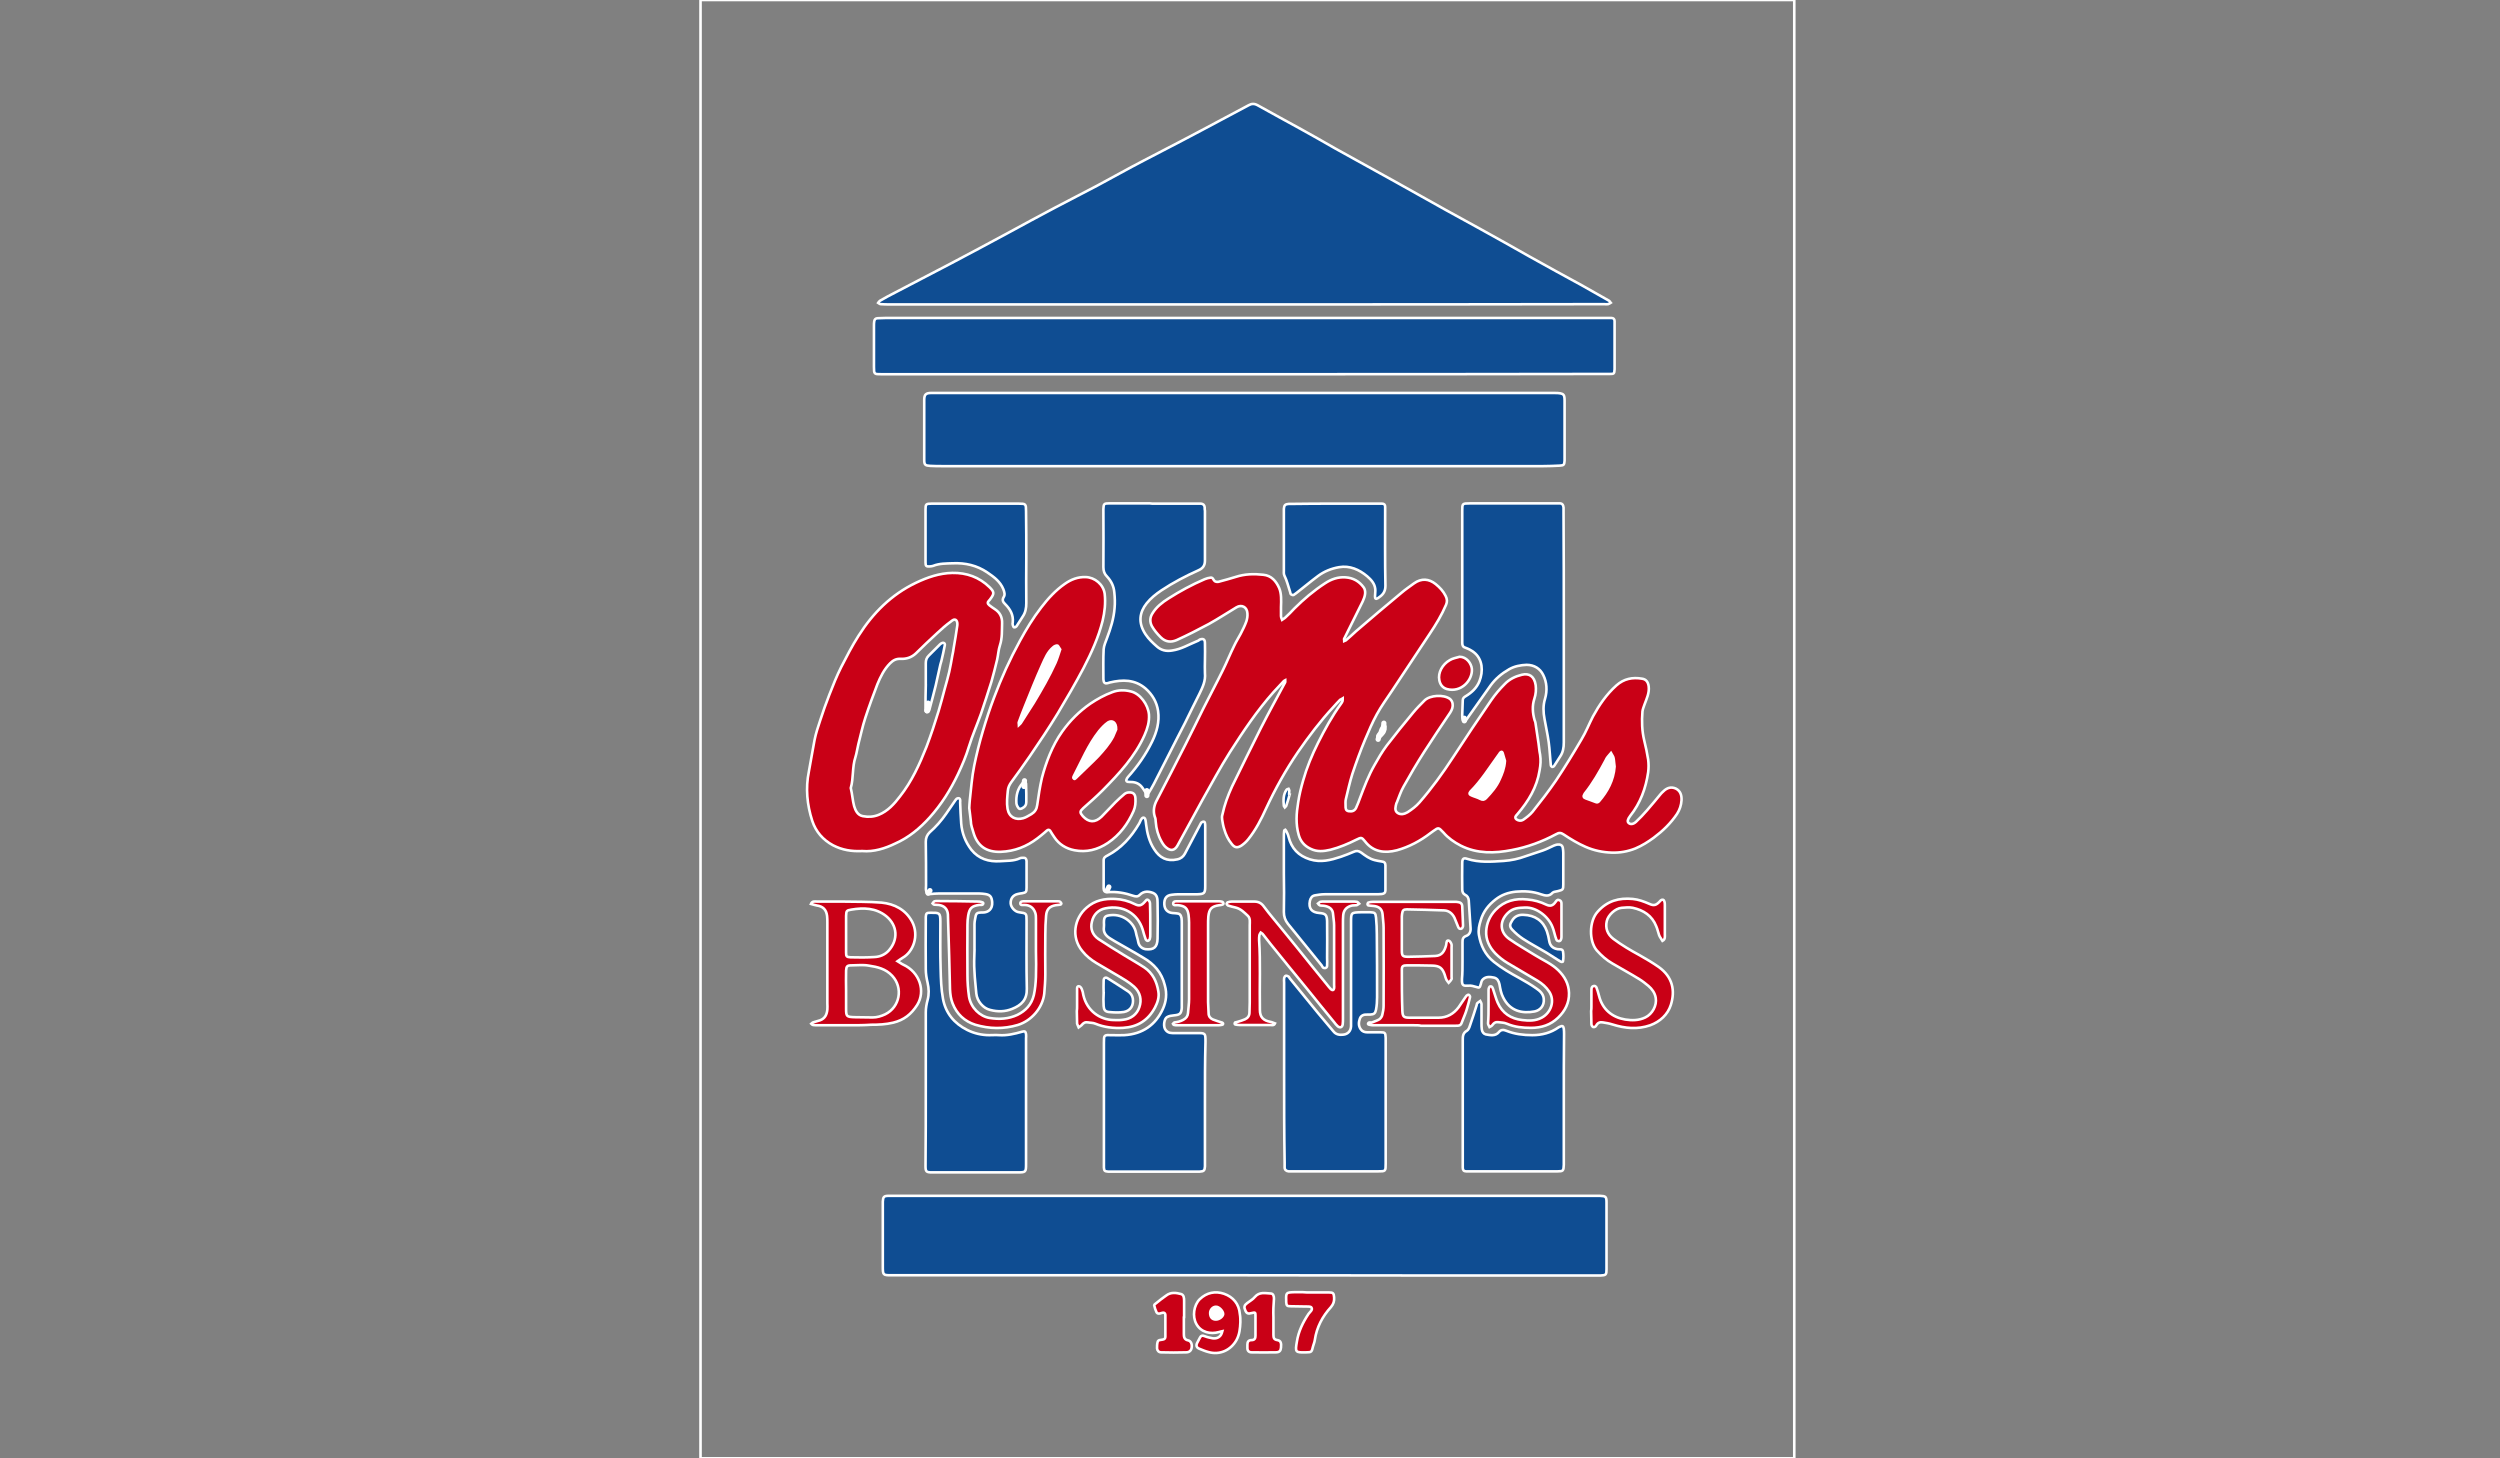 <?xml version="1.0" encoding="utf-8"?>
<!-- Generator: Adobe Illustrator 18.1.1, SVG Export Plug-In . SVG Version: 6.00 Build 0)  -->
<svg version="1.1" id="Layer_1" xmlns="http://www.w3.org/2000/svg" xmlns:xlink="http://www.w3.org/1999/xlink" x="0px" y="0px"
	 viewBox="0 0 960 560" enable-background="new 0 0 960 560" xml:space="preserve">
<rect x="0" y="0" width="960" height="560" fill="#808080" stroke="none"/>
<g>
	<rect x="269" fill="none" stroke="#FFFFFF" stroke-miterlimit="10" width="420" height="560"/>
	<path fill="#C90016" stroke="#FFFFFF" stroke-miterlimit="10" d="M491.9,233.1c0,1.1,0,2.2,0,3.4c0,0.5,0.2,1,0.4,1.5
		c0.4-0.3,0.9-0.5,1.3-0.9c1.2-1.1,2.3-2.2,3.4-3.4c3.6-3.6,7.5-6.9,11.8-9.7c2.4-1.6,5-2.5,7.9-2.3s5.2,1.5,6.9,3.8
		c0.5,0.6,0.7,1.6,0.6,2.5c-0.1,1-0.5,2-0.9,2.9c-2.3,4.7-4.7,9.4-7,14.1c-0.1,0.1-0.2,0.3-0.2,0.4c0,0.2,0.1,0.4,0.1,0.7
		c0.2-0.1,0.4-0.1,0.6-0.2c1.3-1.1,2.6-2.3,3.9-3.5c5.8-5,11.6-9.9,17.5-14.8c1.5-1.3,3.2-2.4,4.8-3.6c2.8-2,5.7-1.8,8.3,0.3
		c1.6,1.3,2.9,2.7,3.8,4.5c0.6,1.2,0.7,2.2,0.2,3.4c-1.7,4-3.9,7.6-6.3,11.2c-4.8,7.3-9.7,14.6-14.5,21.9c-2,3-4.1,5.9-5.8,9
		s-3.1,6.4-4.5,9.7c-1.8,4.3-3.4,8.7-4.9,13.2c-1,3.2-1.7,6.4-2.5,9.7c-0.2,0.8-0.1,1.8-0.1,2.6c0,0.9,0,1.8,1.2,2
		c1.3,0.2,2.2-0.1,2.8-1.2c0.6-1.3,1.1-2.6,1.6-4c1.6-4.2,3.2-8.5,5.5-12.5c1.4-2.5,2.9-5.1,4.7-7.5c3.3-4.3,6.7-8.5,10.1-12.6
		c1.4-1.7,2.9-3.2,4.4-4.7c2.1-2.1,7.4-2.4,9.8-0.6c0.5,0.4,0.9,1.1,1,1.8c0.2,1.2-0.2,2.3-0.9,3.4c-3.4,5-6.7,10-10,15.1
		c-2.8,4.4-5.4,8.8-7.9,13.3c-1.1,1.9-1.8,4.1-2.6,6.1c-0.1,0.1-0.1,0.3-0.2,0.4c-0.3,1.2-0.8,2.7,0.4,3.6s2.7,0.5,3.9-0.2
		c1.7-1.1,3.3-2.3,4.6-3.8c4.7-5.4,8.9-11.2,12.8-17.2c4.8-7.4,9.7-14.7,14.7-22c1.5-2.2,3.3-4.3,5.2-6.2c1.8-1.9,4.1-3,6.6-3.6
		c2.8-0.7,4.8,0.6,5.3,4c0.2,1.7,0.1,3.4-0.5,5.2c-0.9,2.7-0.7,5.5,0.1,8.3c0.1,0.3,0.3,0.6,0.3,0.9c0.4,2.7,0.8,5.4,1.2,8
		c0.2,1.4,0.3,2.9,0.6,4.3c0.3,2,0.2,3.9-0.2,6c-1,6.5-4.3,11.9-8.5,16.8c-0.2,0.2-0.4,0.5-0.6,0.7c-0.4,0.6-0.2,1,0.3,1.4
		c0.8,0.5,1.7,0.6,2.5,0.1c1.3-0.9,2.6-1.9,3.6-3.1c3.1-3.9,6.2-7.9,9-12c3.4-5.1,6.7-10.5,9.8-15.8c1.7-2.8,2.9-5.9,4.4-8.8
		c2.4-4.4,5.2-8.5,9-11.9c2.9-2.6,6.2-3.2,9.8-2.6c1.6,0.2,2.4,1.3,2.6,3c0.3,2.5-0.8,4.7-1.6,6.9c-0.3,0.9-0.7,1.8-0.8,2.7
		c-0.3,3.8-0.2,7.5,0.7,11.2c0.6,2.4,1.1,4.8,1.5,7.3c0.2,1.6,0.2,3.2,0,4.8c-0.9,6.2-3,11.9-6.9,16.8c-1,1.3-1.2,2.2-0.6,2.7
		c0.6,0.6,1.7,0.6,2.8-0.4c1.5-1.4,2.9-2.9,4.3-4.5c1.8-2,3.5-4.2,5.2-6.2c0.3-0.4,0.7-0.7,1-1c1.4-1.4,3-1.9,4.8-1.1
		c1.8,0.9,2.3,2.6,2.2,4.5s-0.7,3.6-1.7,5.2c-2.4,3.6-5.5,6.6-9,9.2c-2.2,1.6-4.4,3-7,4.1c-3,1.2-6,1.7-9.1,1.6
		c-3.4-0.1-6.8-0.8-10-2.2c-3-1.3-5.8-3-8.5-4.8c-1-0.7-1.8-0.7-2.8-0.1c-5.4,2.9-11.1,5-17,6.1c-6.6,1.3-13.4,1.5-19.7-1.7
		c-2.5-1.3-4.8-2.9-6.6-5c-0.4-0.4-0.8-0.8-1.2-1.2c-0.5-0.5-1-0.5-1.5-0.2c-0.8,0.5-1.6,1.1-2.3,1.6c-3.9,3-8.2,5.3-12.9,6.6
		c-4.7,1.2-9.1,0.7-12.3-3.5c-1.2-1.5-1.4-1.5-3.2-0.6c-3.2,1.6-6.5,3-10,3.9c-2.6,0.6-5.1,0.9-7.7-0.4c-2.3-1.1-3.8-2.8-4.5-5.3
		c-1.2-4.2-0.9-8.3-0.2-12.5c0.4-2.8,1.1-5.6,1.9-8.4c1.4-5,3.4-9.8,5.7-14.4c2.6-5.2,5.4-10.3,8.8-15c0.2-0.3,0.5-0.7,0.6-1
		s0.1-0.7,0.1-1.1c-0.3,0.2-0.7,0.3-1,0.5c-0.9,0.9-1.7,1.8-2.6,2.8c-5,5.4-9.4,11.2-13.6,17.3c-4.7,6.9-8.7,14.1-12.2,21.6
		c-1.9,4.2-4,8.3-6.9,11.9c-0.7,0.9-1.6,1.7-2.6,2.4c-1.6,1-2.6,0.8-3.7-0.6c-1.4-1.7-2.3-3.6-2.9-5.7c-0.4-1.2-0.6-2.5-0.8-3.7
		c-0.1-0.6-0.1-1.3,0.1-1.9c0.8-3.8,2.1-7.3,3.7-10.8c3.7-7.5,7.3-15,11.1-22.5c3-5.9,6.2-11.7,9.3-17.5c0.1-0.2,0-0.5,0-0.8
		c-0.2,0.1-0.4,0.2-0.6,0.4c-1.3,1.4-2.6,2.8-3.9,4.2c-6.3,7.1-11.6,15-16.7,23c-3.8,6-7.1,12.2-10.6,18.4
		c-3.2,5.8-6.3,11.6-9.5,17.4c-1.1,2-2.6,2.3-4.3,0.9c-0.8-0.6-1.4-1.5-1.9-2.4c-1.3-2.3-2-4.8-2.2-7.5c0-0.7-0.1-1.4-0.4-2.1
		c-0.7-2.3-0.2-4.4,0.9-6.4c3.7-7.1,7.4-14.3,11-21.4c2.3-4.5,4.5-9.1,6.8-13.7c2.4-4.8,5-9.6,7.4-14.5c1.6-3.2,2.9-6.5,4.5-9.7
		c0.7-1.5,1.6-2.9,2.4-4.4c0.8-1.6,1.6-3.1,2.2-4.8c0.3-0.9,0.5-2,0.4-3.1c-0.1-2.4-2.2-3.5-4.2-2.3c-3.5,2.1-7,4.4-10.6,6.4
		c-4.1,2.2-8.2,4.3-12.4,6.2c-2.1,0.9-4.2,0.8-6.1-1.1c-1.3-1.3-2.5-2.7-3.4-4.3c-0.8-1.6-0.8-3.2,0.2-4.8c1.5-2.5,3.8-4.3,6.2-5.8
		c4.4-2.8,9-5.3,13.9-7.4c0.7-0.3,1.5-0.5,2.3-0.6c0.9-0.1,1,0.9,1.5,1.3c0.3,0.3,1,0.4,1.5,0.3c2.2-0.6,4.5-1.2,6.7-1.9
		c3.4-1.1,6.9-1.2,10.5-0.8c3.1,0.3,4.9,2.4,6.1,5.1C492.1,227.9,492,230.5,491.9,233.1z"/>
	<path fill="#0F4D92" stroke="#FFFFFF" stroke-miterlimit="10" d="M477.9,116.9c-45.4,0-90.7,0-136.1,0c-1.2,0-2.4,0-3.6-0.1
		c-0.3,0-0.7-0.3-1-0.5c0.2-0.3,0.4-0.6,0.7-0.8c1.9-1.1,3.9-2.2,5.9-3.2c7-3.6,13.9-7.3,20.9-10.9c7.4-3.9,14.7-7.8,22.1-11.8
		c6.1-3.3,12.1-6.6,18.2-9.8c5.4-2.9,10.9-5.6,16.3-8.5c6-3.2,11.8-6.5,17.8-9.6c4.9-2.6,9.9-5.1,14.8-7.7c5-2.6,10-5.3,14.9-7.9
		c3.6-1.9,7.1-3.8,10.7-5.7c1.1-0.6,2.1-0.7,3.4,0c5.5,3.1,11.1,6.1,16.7,9.2c4.4,2.4,8.7,4.9,13.1,7.4c7.8,4.3,15.6,8.6,23.3,12.9
		c6.5,3.6,12.9,7.2,19.3,10.8c4.4,2.4,8.8,4.8,13.1,7.2c6.4,3.5,12.7,7.1,19.1,10.7c6.6,3.7,13.2,7.3,19.8,10.9c3.6,2,7.1,4,10.6,6
		c0.3,0.2,0.4,0.6,0.6,0.8c-0.3,0.2-0.7,0.4-1,0.5c-0.5,0.1-1,0-1.4,0C570.1,116.9,524,116.9,477.9,116.9L477.9,116.9z"/>
	<path fill="#0F4D92" stroke="#FFFFFF" stroke-miterlimit="10" d="M477.8,489.7c-45.1,0-90.2,0-135.3,0c-3.5,0-3.5,0-3.5-3.6
		c0-7.8,0-15.7,0-23.5c0-0.4,0-0.8,0-1.2c0.1-1.8,0.4-2.2,2.3-2.2c0.7,0,1.4,0,2.2,0c90,0,179.9,0,269.9,0c0.3,0,0.6,0,1,0
		c2.2,0.1,2.5,0.3,2.5,2.5c0,8.6,0,17.1,0,25.7c0,2.1-0.2,2.3-2.3,2.4c-1.8,0-3.7,0-5.5,0C565.3,489.8,521.5,489.8,477.8,489.7
		L477.8,489.7z"/>
	<path fill="#0F4D92" stroke="#FFFFFF" stroke-miterlimit="10" d="M477.9,179c-38.6,0-77.1,0-115.7,0c-1.7,0-3.4,0-5-0.1
		c-1.9-0.1-2.3-0.4-2.3-2.3c0-7.7,0-15.4,0-23c0-2.1,0.6-2.7,2.7-2.7c2.9,0,5.8,0,8.6,0c76.9,0,153.7,0,230.6,0c4.2,0,4,0.6,4,4
		c0,6.9,0,13.8,0,20.6c0,0.5,0,1,0,1.4c-0.1,1.6-0.3,1.8-1.8,1.9c-2.2,0.1-4.3,0.2-6.5,0.2C554.3,179,516.1,179,477.9,179z"/>
	<path fill="#0F4D92" stroke="#FFFFFF" stroke-miterlimit="10" d="M477.8,143.7c-46.5,0-92.9,0-139.4,0c-2.7,0-2.8,0-2.8-2.8
		c0-5.3,0-10.6,0-15.8c0-0.6,0-1.1,0.1-1.7c0.1-0.7,0.5-1.2,1.3-1.2c1,0,2.1-0.1,3.1-0.1c51.7,0,103.5,0,155.2,0
		c40.7,0,81.4,0,122.1,0c0.5,0,1,0,1.4,0c0.8,0,1.2,0.5,1.2,1.2c0,0.5,0,1,0,1.4c0,5.4,0,10.7,0,16.1c0,0.3,0,0.6,0,1
		c-0.1,1.7-0.2,1.8-1.8,1.8c-0.3,0-0.6,0-1,0C570.9,143.7,524.4,143.7,477.8,143.7L477.8,143.7z"/>
	<path fill="#C90016" stroke="#FFFFFF" stroke-miterlimit="10" d="M372.2,310.3c0-0.6,0.1-1.8,0.2-3c0.5-4.4,0.8-8.9,1.7-13.3
		c0.9-4.4,2-8.8,3.3-13.2c1.3-4.4,2.7-8.7,4.3-12.9c2.8-7.5,6.1-14.8,10-21.9c2.4-4.4,5-8.7,8.1-12.7c2.6-3.4,5.5-6.6,9.1-9.1
		c2.4-1.7,5-2.7,8-2.6c3.5,0.1,6.8,2.8,7.3,6.4c0.4,3.6,0,7-0.8,10.4c-1.6,6.4-4.3,12.3-7.3,18.1c-3.1,5.9-6.5,11.7-9.9,17.4
		c-3.4,5.6-7,11-10.7,16.4c-2.3,3.4-4.8,6.8-7.2,10.1c-0.7,1-1.2,2-1.3,3.3c-0.2,2.3-0.5,4.5-0.1,6.9c0.6,3.3,3.2,4.4,6,3.6
		c1.1-0.3,2.1-1,3.2-1.6c1.3-0.8,2-1.9,2.2-3.5c0.5-3.5,1-7,1.8-10.4c0.8-3.1,1.8-6.1,3-9c1.3-3.1,2.8-6,4.8-8.8
		c3-4.2,6.5-7.7,10.8-10.7c2.7-1.8,5.4-3.3,8.4-4.4c2.3-0.9,4.8-0.9,7.1-0.3c3.6,0.8,6.7,5.1,7,8.9c0.2,2.8-0.6,5.4-1.7,7.9
		c-3.7,8.3-9.8,14.8-16.1,21.2c-2.4,2.4-4.9,4.6-7.4,6.8c-1.4,1.3-1.4,1.7-0.2,3.1c2.3,2.5,4.7,2.6,7.2,0.2c1.8-1.8,3.5-3.7,5.3-5.5
		c1.1-1.1,2.3-2.2,3.5-3.2c0.5-0.4,1.1-0.6,1.7-0.6c1.6-0.1,2.4,0.6,2.5,2.2c0.1,1.7,0,3.3-0.7,4.9c-2.2,5-5.3,9.2-9.9,12.3
		c-3.9,2.6-8.2,3.7-12.8,2.8c-3.2-0.6-6-2.3-7.8-5.1c-0.3-0.4-0.5-0.8-0.8-1.2c-1.1-2-1.3-2-3-0.4c-0.8,0.7-1.7,1.4-2.6,2.1
		c-4.2,3.2-8.8,5-14.1,5.2c-5.5,0.2-9-2.2-10.5-7.4c-0.4-1.5-1-2.8-1-4.4C372.7,313.9,372.4,312.4,372.2,310.3z"/>
	<path fill="#0F4D92" stroke="#FFFFFF" stroke-miterlimit="10" d="M462.7,423.2c0,7.8,0,15.5,0,23.3c0,0.5,0,1,0,1.4
		c-0.1,1.6-0.4,1.9-2,2c-3.2,0-6.4,0-9.6,0c-8.1,0-16.2,0-24.2,0c-0.5,0-1,0-1.4,0c-1.3-0.1-1.5-0.3-1.6-1.5c0-0.6,0-1.1,0-1.7
		c0-15.4,0-30.9,0-46.3c0-3,0-3,3-2.9c1.6,0,3.2,0.1,4.8,0c7-0.4,12.1-3.9,14.9-10.2c1.2-2.7,1.6-5.7,0.7-8.9
		c-1.2-5-4.2-8.3-8.4-10.7c-3.6-2.2-7.3-4.2-10.9-6.3c-0.6-0.4-1.2-0.7-1.8-1.1c-1.6-1-2.6-2.3-2.3-4.3c0.1-0.5,0-1.1,0-1.7
		c0-2.3,0.5-2.7,2.8-2.9c4.7-0.4,8.8,3,9.5,6.7c0.2,1.2,0.7,2.4,0.9,3.7c0.3,1.5,1.4,2.5,2.9,2.7c3.1,0.3,4.4-0.8,4.5-4
		c0.1-4.6,0.1-9.3,0-13.9c0-1.4-0.1-3-1.7-3.7c-1.8-0.7-3.6-0.8-5.1,0.7c-0.8,0.8-1.5,0.7-2.5,0.4c-3.2-1.1-6.4-1.7-9.9-1.4
		c-1,0.1-1.5-0.5-1.5-1.4c0-3.6,0-7.2,0-10.8c0-1.1,0.7-1.5,1.5-1.9c5.3-2.8,9.1-7.1,12.1-12.2c0.4-0.6,0.5-1.3,1-1.9
		c0.5-0.7,1.2-0.5,1.4,0.3c0.2,0.6,0.2,1.3,0.3,1.9c0.4,3.3,1.2,6.6,3.1,9.5c2.1,3.3,4.9,4.8,8.9,3.9c1.4-0.3,2.3-1.1,2.9-2.2
		c2-3.8,4-7.6,6-11.4c0.1-0.3,0.3-0.6,0.6-0.7c0.5-0.3,1-0.3,1.1,0.3c0.1,0.5,0.1,1,0.1,1.4c0,7.7,0,15.4,0,23c0,2.6-0.4,2.9-2.9,3
		c-2.5,0-5,0-7.4,0c-0.9,0-1.8,0.1-2.6,0.2c-2.1,0.2-2.9,1.6-2.8,3.7c0.1,1.9,1.2,3.1,3.1,3.3c0.5,0.1,1,0,1.4,0.1
		c1.4,0.1,1.8,0.5,2.1,1.8c0.1,0.7,0.1,1.4,0.1,2.2c0,10.2,0,20.5,0,30.7c0,0.6,0,1.1,0,1.7c-0.2,2.2-0.8,2.6-3,2.8
		c-0.9,0.1-1.9,0.2-2.7,0.7c-1,0.6-1.4,3.1-0.8,4.4c0.6,1.2,1.6,1.7,2.9,1.7c3.1,0,6.2,0,9.4,0c3.3,0,3.3,0,3.3,3.4
		C462.7,407.7,462.7,415.4,462.7,423.2z"/>
	<path fill="#0F4D92" stroke="#FFFFFF" stroke-miterlimit="10" d="M600.5,241c0,14.7,0,29.4,0,44.1c0,2-0.3,3.8-1.4,5.4
		c-0.8,1.2-1.5,2.4-2.3,3.6c-0.1,0.2-0.5,0.4-0.8,0.4c-0.2-0.1-0.5-0.4-0.5-0.7c-0.3-2.9-0.4-5.9-0.8-8.8c-0.4-3-1.1-5.9-1.6-8.9
		c-0.5-2.6-0.6-5.2,0.2-7.8c0.9-3.1,0.7-6.3-0.7-9.1c-1.2-2.5-3.5-3.9-6.4-3.9c-2.3,0.1-4.6,0.5-6.7,1.7c-2.8,1.6-5.2,3.6-7.1,6.2
		c-2.8,4-5.7,8-8.5,12c-0.4,0.5-0.7,1.1-1.1,1.6c-0.5,0.5-0.9,0.3-1.1-0.3c-0.2-0.7-0.2-1.4-0.2-2.1c0-1.8,0.2-3.7,0.2-5.5
		c0-0.8,0.5-1.2,1.2-1.6c2.3-1.4,4.2-3.2,5.2-5.7c1.5-3.8,1.3-8.4-2.1-11.1c-0.9-0.7-2-1.3-3.1-1.7c-1.1-0.3-1.4-0.9-1.4-1.9
		c0-0.5,0-1,0-1.4c0-16.3,0-32.6,0-48.9c0-0.2,0-0.3,0-0.5c0-2.7,0-2.8,2.9-2.8c11,0,22.1,0,33.1,0c0.4,0,0.8,0,1.2,0
		c1.1-0.1,1.6,0.5,1.7,1.6c0,0.6,0,1.3,0,1.9C600.5,211.5,600.5,226.2,600.5,241L600.5,241z"/>
	<path fill="#0F4D92" stroke="#FFFFFF" stroke-miterlimit="10" d="M493.1,411.9c0-11.5,0-23,0-34.6c0-0.6-0.1-1.1,0-1.7
		c0.1-0.3,0.3-0.8,0.6-0.9c0.3-0.1,0.7,0.1,1.1,0.3c0.2,0.1,0.3,0.4,0.4,0.6c3.7,4.5,7.3,9,11,13.5c1.9,2.3,3.9,4.6,5.8,6.9
		c1,1.3,2.4,1.5,3.9,1.3c1.7-0.2,2.8-1.4,2.9-3.2c0-0.6,0-1.1,0-1.7c0-12.7,0-25.4,0-38.2c0-3.8,0-3.8,3.9-3.9c1.1,0,2.2,0,3.4,0
		c1.8,0.1,2.1,0.2,2.3,2.1c0.2,2.1,0.3,4.3,0.3,6.5c0.1,8,0.1,16,0.1,24c0,1.6-0.1,3.2-0.4,4.8c-0.3,1.5-0.8,1.8-2.3,1.9
		c-0.4,0-0.8,0-1.2,0c-1.2-0.1-2.3,0.4-2.7,1.5c-0.5,1.4-0.6,2.8,0.3,4.1c0.6,0.9,1.5,1.2,2.5,1.2c1.7,0,3.4,0,5,0
		c1.9,0,2,0.2,2.1,2.1c0,0.3,0,0.6,0,1c0,15.8,0,31.5,0,47.3c0,3,0,3-3,3c-10.9,0-21.8,0-32.6,0c-0.6,0-1.1,0-1.7,0
		c-0.9-0.1-1.5-0.6-1.5-1.5c0-0.6,0-1.3,0-1.9C493.1,434.9,493.1,423.4,493.1,411.9L493.1,411.9z"/>
	<path fill="#0F4D92" stroke="#FFFFFF" stroke-miterlimit="10" d="M443.2,193.4c5.4,0,10.9,0,16.3,0c0.6,0,1.1,0,1.7,0
		c0.8,0.1,1.3,0.5,1.4,1.4c0,0.5,0,1,0.1,1.4c0,6.3,0,12.6,0,19c0,1.9-0.7,3-2.5,3.8c-4.9,2.2-9.7,4.7-14.2,7.7
		c-2.1,1.4-4.1,3-5.7,5c-2.7,3.4-3.4,7.4-0.4,11.9c1.2,1.8,2.8,3.3,4.4,4.7s3.5,1.9,5.8,1.5c3.5-0.5,6.4-2.3,9.6-3.6
		c0.4-0.1,0.7-0.4,1-0.6c1.4-0.5,2-0.1,2,1.4c0.1,2.2,0,4.3,0,6.5c0,1.7-0.1,3.4,0,5c0.3,3-0.9,5.4-2.1,7.9
		c-1.9,3.7-3.7,7.5-5.6,11.3c-2.2,4.3-4.4,8.5-6.5,12.7c-1.8,3.5-3.6,7.1-5.4,10.6c-0.6,1.1-1.2,2.2-1.9,3.3c-0.6,0.9-0.7,0.9-1.3,0
		c-0.4-0.6-0.8-1.2-1.2-1.8c-1-1.4-2.3-2.1-4.1-2.2c-0.6,0-1.1,0-1.7-0.1c-0.2,0-0.5-0.5-0.4-0.7c0.1-0.4,0.4-0.9,0.7-1.2
		c3.7-4.1,6.8-8.6,9.2-13.5c1.8-3.7,2.9-7.6,2.3-11.8c-0.5-3.4-2.2-6.3-4.8-8.6c-4.1-3.5-8.8-3.5-13.8-2.3c-0.4,0.1-0.8,0.3-1.1,0.3
		c-0.6,0.1-1.1-0.2-1.2-0.9c0-0.2-0.1-0.5-0.1-0.7c0-3.8-0.1-7.7,0.1-11.5c0.1-1.4,0.8-2.9,1.3-4.3c1.4-3.7,2.6-7.5,2.9-11.5
		c0.2-2,0.1-4-0.1-6c-0.2-2.4-1.2-4.4-2.8-6.1c-1-1-1.4-2.1-1.4-3.6c0.1-7.3,0-14.6,0-21.8c0-0.2,0-0.3,0-0.5c0.1-2,0.2-2.2,2.2-2.2
		c5.2,0,10.4,0,15.6,0C442.1,193.4,442.7,193.4,443.2,193.4L443.2,193.4z"/>
	<path fill="#0F4D92" stroke="#FFFFFF" stroke-miterlimit="10" d="M355.5,417.7c0-9.7,0-19.4,0-29c0-1.6,0.3-3.2,0.7-4.7
		c0.6-2.2,0.5-4.4,0-6.6c-0.4-1.7-0.7-3.5-0.7-5.2c-0.1-6.2,0-12.5,0-18.7c0-0.5,0-1,0-1.4c0.1-1.4,0.3-1.6,1.8-1.6
		c3.4,0,3.8-0.1,3.8,3.4c0,6.1-0.1,12.1,0.1,18.2c0.1,3.8,0.2,7.7,0.9,11.4c1,5.5,4.3,9.5,9.3,12c2.6,1.3,5.5,2,8.5,2
		c1.3,0,2.6-0.1,3.8,0c3,0.2,5.9-0.5,8.7-1.3c1.1-0.3,1.4-0.2,1.6,0.9c0.1,0.6,0,1.1,0,1.7c0,16.1,0,32.1,0,48.2
		c0,3.1-0.1,3.2-3.3,3.2c-8.7,0-17.4,0-26.1,0c-2.2,0-4.5,0-6.7,0s-2.5-0.3-2.5-2.4C355.5,437.7,355.5,427.7,355.5,417.7
		L355.5,417.7z"/>
	<path fill="#0F4D92" stroke="#FFFFFF" stroke-miterlimit="10" d="M600.5,421.9c0,7.8,0,15.7,0,23.5c0,0.6,0,1.3,0,1.9
		c-0.1,2.3-0.2,2.5-2.5,2.5c-11.3,0-22.6,0-33.8,0c-0.4,0-0.8,0-1.2,0c-0.9,0-1.3-0.5-1.3-1.4c0-0.6,0-1.3,0-1.9c0-15.7,0-31.4,0-47
		c0-1.5,0-2.8,1.6-3.7c0.5-0.3,0.9-1.1,1.1-1.8c0.9-2.6,1.8-5.3,2.6-7.9c0.1-0.3,0.1-0.7,0.3-0.9c0.3-0.3,0.7-0.5,1.1-0.8
		c0.2,0.4,0.5,0.8,0.5,1.2c0,2.5,0,5,0,7.4c0,0.7,0,1.4,0.1,2.2c0.1,1,0.7,1.8,1.5,2c1.8,0.3,3.7,0.8,5.1-0.9c0.8-1,1.8-0.9,2.8-0.5
		c3.2,1.3,6.6,1.7,10,1.7c3.7,0,7.1-0.9,10.1-3c0.1-0.1,0.3-0.2,0.4-0.2c1-0.5,1.4-0.4,1.6,0.7c0.1,0.7,0.1,1.4,0.1,2.2
		C600.5,405.4,600.5,413.7,600.5,421.9L600.5,421.9z"/>
	<path fill="#0F4D92" stroke="#FFFFFF" stroke-miterlimit="10" d="M374.2,364.9c0-3.4,0-6.7,0-10.1c0-0.6,0.1-1.1,0.2-1.7
		c0.4-2.5,0.5-2.7,3-2.7c2.1,0,3.8-1.3,3.6-4c-0.2-2.1-0.8-2.8-2.7-3.1c-0.8-0.1-1.6-0.2-2.4-0.2c-5.1,0-10.2,0-15.3,0
		c-1.1,0-2.2,0.1-3.3,0.2c-1.3,0.1-1.5-0.1-1.7-1.4c-0.1-0.6,0-1.3,0-1.9c0-5.6,0-11.2-0.1-16.8c0-1.5,0.5-2.6,1.5-3.6
		c2.4-2.1,4.5-4.5,6.3-7.1c1.2-1.7,2.3-3.4,3.5-5.1c0.2-0.3,0.5-0.7,0.8-0.8c0.5-0.2,1-0.1,1.1,0.5c0.1,0.3,0,0.6,0,1
		c0.1,2.7,0.2,5.4,0.4,8.1c0.3,3.7,1.6,7.1,3.9,10.1c2.8,3.5,6.7,4.7,11.1,4.4c2.5-0.2,5.1,0,7.5-1.1c0.4-0.2,0.8-0.2,1.2-0.2
		c0.9-0.1,1.3,0.3,1.4,1.2c0,1.2,0,2.4,0,3.6c0,2.2,0,4.5,0,6.7c0,1.6-0.2,1.8-1.7,2.1c-0.5,0.1-1.1,0.1-1.7,0.3
		c-1.8,0.4-2.8,1.8-2.7,3.6c0.1,1.5,1.6,3.2,3.2,3.4c2.9,0.4,2.9,0.4,2.9,3.3c0,8.7-0.1,17.4,0.1,26.1c0.1,4.2-2.1,6.3-5.6,7.7
		c-2.7,1.1-5.5,1.2-8.5,0.4c-2.6-0.6-5-3.3-5.3-6.3c-0.2-2.8-0.6-5.6-0.7-8.4C374,370.5,374.1,367.7,374.2,364.9
		C374.1,364.9,374.2,364.9,374.2,364.9z"/>
	<path fill="#0F4D92" stroke="#FFFFFF" stroke-miterlimit="10" d="M512.7,193.4c5.4,0,10.7,0,16.1,0c0.6,0,1.3,0,1.9,0
		c0.8,0,1.2,0.4,1.2,1.2c0,0.5,0,1,0,1.4c0,9.7-0.1,19.3,0.1,29c0,2.4-1.2,3.6-2.9,4.7c-0.8,0.5-1.1,0.2-1.1-0.7s0.2-1.9,0.1-2.8
		c-0.2-2.1-1.6-3.6-3.1-4.9c-3.1-2.6-6.7-4.2-10.8-3.5c-2.9,0.5-5.7,1.6-8.1,3.4c-2.7,2-5.3,4.2-8,6.3c-0.4,0.3-0.9,0.7-1.4,1
		c-0.2,0.1-0.7-0.1-1-0.3c-0.2-0.2-0.2-0.6-0.3-0.9c-0.7-2.1-1.2-4.3-2.2-6.3c-0.3-0.6-0.2-1.4-0.2-2.1c0-7.5,0-15,0-22.5
		c0-0.3,0-0.6,0-1c0.1-1.4,0.5-1.8,1.9-1.9c0.5,0,1,0,1.4,0C501.9,193.4,507.3,193.4,512.7,193.4z"/>
	<path fill="#0F4D92" stroke="#FFFFFF" stroke-miterlimit="10" d="M394.1,214.3c0,5.8-0.1,11.5,0,17.3c0,1.9-0.3,3.6-1.4,5.2
		c-0.8,1.2-1.5,2.4-2.3,3.6c-0.2,0.3-0.7,0.6-1,0.5c-0.2,0-0.4-0.6-0.5-0.9c-0.1-0.3-0.1-0.6,0-1c0.3-2.9-1-5.1-2.9-7
		c-0.8-0.8-1.3-1.5-0.6-2.7c0.6-0.9,0.3-1.9-0.1-3c-1.2-3-3.7-4.8-6.2-6.5c-4-2.7-8.4-3.7-13.2-3.5c-2.5,0.1-5.1,0-7.6,1
		c-0.4,0.1-0.8,0.2-1.2,0.2c-1.4,0.1-1.7-0.1-1.7-1.5c0-4.9,0-9.8,0-14.6c0-1.9,0-3.8,0-5.8s0.2-2.2,2.3-2.2c6.3,0,12.6,0,18.9,0
		c4.9,0,9.8,0,14.6,0c2.7,0,2.8,0.1,2.8,2.9C394.1,202.3,394.1,208.3,394.1,214.3z"/>
	<path fill="#0F4D92" stroke="#FFFFFF" stroke-miterlimit="10" d="M561.6,369.2c0-2.5,0-5,0-7.4c0-1.1,0.1-1.9,1.4-2.4
		c1.2-0.4,1.8-1.6,1.7-2.9c-0.2-3.6-0.5-7.2-0.7-10.8c-0.1-0.9-0.5-1.7-1.4-2.1c-0.8-0.4-1.1-1.2-1.1-2c0-3.4-0.1-6.9,0-10.3
		c0-1.5,0.5-2,1.9-1.5c4.6,1.5,9.3,1.1,14,0.8c2.9-0.2,5.7-0.8,8.4-1.8c2.2-0.8,4.4-1.4,6.6-2.2c1.5-0.5,2.9-1.3,4.3-1.9
		c0.5-0.2,1.1-0.4,1.6-0.4c0.9-0.1,1.6,0.3,1.8,1.2c0.1,0.6,0.2,1.3,0.2,1.9c0,4.1,0,8.2,0,12.2c0,2-0.1,2.1-2.1,2.6
		c-0.7,0.2-1.6,0.2-2,0.6c-1.4,1.6-2.9,1.1-4.5,0.6c-3.1-1.1-6.3-1.3-9.6-1c-2.9,0.3-5.5,1.2-7.8,3c-2.7,2.1-4.7,4.6-5.7,8
		c-0.6,1.9-1,3.7-0.7,5.6c0.7,4.1,2.4,7.7,5.8,10.4c3,2.4,6.3,4.3,9.6,6.1c2.3,1.3,4.6,2.6,6.7,4.1c1.3,0.9,2.6,2,2.8,3.9
		c0.3,2.8-1.5,4.5-3.5,4.9c-4.8,0.9-9.5-0.1-12.1-5.4c-0.8-1.5-1.1-3.3-1.4-5c-0.3-1.3-0.8-2.3-2.1-2.6c-1.5-0.3-3.1-0.5-4.3,0.7
		c-0.5,0.4-0.6,1.2-0.8,1.9c-0.4,1.3-0.5,1.4-1.7,1c-1-0.3-2-0.6-3-0.5c-2,0.1-2.6,0.1-2.5-2.6C561.6,373.8,561.6,371.5,561.6,369.2
		L561.6,369.2z"/>
	<path fill="#0F4D92" stroke="#FFFFFF" stroke-miterlimit="10" d="M493,335.4c0-4.6,0-9.3,0-13.9c0-0.8,0-1.6,0.1-2.4
		c0-0.2,0.2-0.4,0.4-0.5c0.1,0.1,0.3,0.2,0.3,0.3c0.4,0.8,0.8,1.5,1,2.4c1.1,4.5,3.8,7.3,8.2,8.7c4.2,1.3,8,0.3,11.9-1
		c1.7-0.6,3.3-1.2,4.9-1.9c1.1-0.5,1.9-0.4,2.9,0.3c1.6,1.2,3.2,2.4,5.2,2.9c0.9,0.2,1.7,0.4,2.6,0.5c1,0.1,1.5,0.5,1.5,1.5
		c0,3.2,0,6.4,0,9.6c0,0.9-0.5,1.3-1.4,1.4s-1.8,0.1-2.6,0.1c-6.5,0-12.9,0-19.4,0c-1.2,0-2.4,0.2-3.6,0.4c-1.2,0.2-1.7,1-2,2.1
		c-0.6,3,0.7,4.5,3.7,4.7c2.3,0.2,2.8,0.7,2.9,3.1c0.1,4.7,0,9.4,0,14.1c0,1,0.1,2.1,0,3.1c0,0.8-1,1.1-1.6,0.6
		c-0.2-0.2-0.3-0.5-0.5-0.8c-4.3-5.3-8.6-10.6-12.9-15.9c-1.1-1.4-1.6-2.8-1.6-4.6C493.1,345.3,493.1,340.3,493,335.4L493,335.4z"/>
	<path fill="#C90016" stroke="#FFFFFF" stroke-miterlimit="10" d="M483.8,373.9c0,4.6-0.1,9.3,0,13.9c0,2.8,1.3,4.1,4.1,4.6
		c0.6,0.1,1.1,0.4,1.7,0.6c-0.4,0.9-1.2,0.6-1.9,0.6c-3.9,0-7.8,0-11.8,0c-0.5,0-1.1-0.1-1.6-0.2c-0.1,0-0.2-0.2-0.2-0.4
		c0-0.1,0.1-0.3,0.2-0.4c0.3-0.1,0.6-0.1,0.9-0.2c1-0.3,2-0.6,2.9-1c1.1-0.5,1.7-1.4,1.7-2.6c0-1.3,0.1-2.6,0.1-3.8
		c0-9.9,0-19.8,0-29.7c0-1.2,0.3-2.6-0.7-3.6c-1.4-1.3-2.7-2.7-4.7-3.2c-1-0.2-2-0.5-3-0.8c-0.2-0.1-0.4-0.4-0.5-0.7
		c0-0.1,0.3-0.4,0.4-0.5c0.5-0.2,1.1-0.3,1.6-0.3c2.9,0,5.8,0,8.6,0c1.7,0,2.8,0.6,3.8,2c2.2,3,4.7,5.8,7,8.7c3.7,4.5,7.3,9,11,13.6
		c2.3,2.8,4.6,5.7,6.9,8.5c0.3,0.3,0.5,0.6,0.8,0.9c0.6,0.5,1.1,0.3,1.2-0.4c0.1-0.4,0-0.8,0-1.2c0-7.7,0-15.3,0-23
		c0-1.4-0.3-2.9-0.4-4.3c-0.1-1.9-1.4-2.9-3.6-3.2c-0.5-0.1-1,0-1.4-0.1c-0.3-0.1-0.6-0.4-0.8-0.7c0.3-0.2,0.6-0.6,0.9-0.7
		c0.4-0.1,0.9-0.1,1.4-0.1c3.7,0,7.4,0,11,0c0.6,0,1.1,0,1.7,0.1c0.3,0.1,0.6,0.5,0.8,0.7c-0.3,0.2-0.6,0.5-0.9,0.6
		c-0.5,0.1-1.1,0-1.7,0.1c-2,0.4-3.3,1.6-3.5,3.7c-0.1,1-0.1,2.1-0.1,3.1c0,12.2,0,24.5,0,36.7c0,0.7,0,1.4-0.1,2.2
		c-0.2,1.1-1,1.4-1.9,0.7c-0.5-0.5-1-1-1.4-1.6c-3.5-4.2-6.9-8.5-10.4-12.8c-4.7-5.7-9.4-11.5-14-17.2c-1-1.2-1.9-2.5-2.9-3.7
		c-0.2-0.3-0.6-0.5-0.9-0.7c-0.2,0.3-0.4,0.7-0.5,1c-0.1,0.6-0.1,1.3-0.1,1.9C483.8,365.3,483.8,369.6,483.8,373.9L483.8,373.9z"/>
	<path fill="#C90016" stroke="#FFFFFF" stroke-miterlimit="10" d="M543,393.7c-5.3,0-10.6,0-15.8,0c-0.7,0-1.9-0.3-1.9-0.4
		c0.1-1.1,1.1-0.5,1.6-0.7c1-0.4,2-0.7,2.8-1.2c0.5-0.4,1-1.1,1.1-1.7c0.3-1.1,0.5-2.4,0.5-3.5c0-10,0.1-20,0-30
		c0-1.7-0.3-3.5-0.4-5.2c-0.2-2.2-1.7-2.9-3.3-3.1c-0.7-0.1-1.4-0.1-2.1-0.2c-0.2,0-0.4-0.3-0.4-0.5s0.2-0.5,0.3-0.6
		c0.6-0.2,1.2-0.3,1.9-0.3c10.4,0,20.8,0,31.2,0c0.5,0,1,0,1.4,0.1c1,0.1,1.6,0.7,1.6,1.7c0.1,2.4,0.2,4.8,0.3,7.2
		c0,0.3,0,0.6-0.2,0.9c-0.2,0.5-1,0.7-1.4,0.2c-0.3-0.4-0.4-0.9-0.6-1.3c-0.4-0.9-0.7-1.8-1.1-2.7c-0.8-1.6-2.1-2.7-3.9-2.8
		c-4.8-0.2-9.6-0.3-14.4-0.4c-1.3,0-1.6,0.4-1.8,1.7c0,0.3-0.1,0.6-0.1,1c0,4.3,0,8.6,0,13c0,2.2,0.3,2.5,2.5,2.5
		c3.4,0,6.9-0.2,10.3-0.3c2.7-0.1,3.6-2,4.2-4.1c0.1-0.2,0-0.5,0.1-0.7c0.1-0.5,0.1-1.3,0.9-1.1c0.4,0.1,0.8,0.7,1,1.2
		c0.2,0.4,0.1,0.9,0.1,1.4c0,3.8,0,7.5,0,11.3c0,0.3,0.1,0.7,0,0.9c-0.3,0.5-0.7,1-1.1,1.4c-0.3-0.4-0.7-0.8-0.9-1.2
		c-0.3-0.6-0.4-1.2-0.6-1.8c-0.9-2.7-2-3.5-4.7-3.6c-3.3-0.1-6.6-0.1-9.8-0.1c-1.6,0-2,0.3-2,1.7c0,5.3,0,10.5,0.2,15.8
		c0.1,2.3,0.6,2.6,2.9,2.6c3.7,0,7.4,0,11,0c3.3,0,5.8-1.5,7.7-4c0.8-1.1,1.5-2.3,2.3-3.4c0.3-0.4,0.5-0.8,0.8-1.1
		c0.2-0.2,0.7-0.4,0.8-0.3c0.3,0.2,0.6,0.7,0.5,0.9c-0.4,1.6-0.8,3.2-1.3,4.8c-0.4,1.4-1,2.7-1.5,4c-0.8,2.2-0.8,2.2-3.3,2.2
		c-4.2,0-8.5,0-12.7,0C545.1,393.7,544,393.7,543,393.7L543,393.7z"/>
	<path fill="#C90016" stroke="#FFFFFF" stroke-miterlimit="10" d="M571.6,386.3c0-2.1,0-4.2,0-6.2c0-0.5,0.3-1.3,0.6-1.3
		c0.8-0.2,1,0.6,1.2,1.2c0.6,1.7,1,3.4,1.7,5c1.8,4.1,5.1,6.2,9.4,6.7c2.5,0.3,5.1,0.4,7.5-0.9c3.6-1.9,5.2-6.5,2.9-10
		c-1.2-1.8-2.7-3.1-4.5-4.2c-3.8-2.3-7.7-4.5-11.5-6.8c-1.7-1-3.3-2.3-4.7-3.7c-2.3-2.4-3.7-5.3-3.5-8.6c0.2-3.1,1.4-5.8,3.6-8.1
		c3.4-3.5,7.6-4.5,12.2-4c2.6,0.2,5,0.9,7.3,2c1.5,0.7,2.5,0.4,3.5-1c0.4-0.5,0.6-1,1.3-0.8c0.8,0.2,1,0.7,1,1.4c0,4.3,0,8.6,0,12.9
		c0,0.4-0.1,0.8-0.3,1.1c-0.3,0.6-1.3,0.5-1.6-0.1c-0.2-0.3-0.2-0.8-0.4-1.1c-0.4-1.2-0.6-2.5-1.1-3.7c-1.6-4.3-6.4-7.8-10.6-7.6
		c-2.5,0.1-4.7,0.2-6.6,2.1c-3.3,3.2-3.1,7.4,0.6,10c3.1,2.2,6.5,4.1,9.7,6.1c3,1.9,6.4,3.3,9,5.8c2.5,2.4,4.1,5.3,4.2,8.8
		c0.1,3.8-1.5,6.9-4.2,9.5c-2.9,2.8-6.4,3.9-10.4,3.9c-3.2,0-6.3-0.3-9.3-1.6c-1.1-0.5-2.3-0.4-3.5-0.6c-0.9-0.1-1.5,0.4-2,1.1
		c-0.2,0.3-0.7,0.6-1.1,0.8c-0.2-0.5-0.6-0.9-0.6-1.4C571.6,390.8,571.6,388.5,571.6,386.3L571.6,386.3z"/>
	<path fill="#C90016" stroke="#FFFFFF" stroke-miterlimit="10" d="M611.1,386.3c0-1.9,0-3.8,0-5.8c0-0.5,0-1,0.2-1.4
		c0.1-0.3,0.6-0.5,1-0.5c0.2,0,0.6,0.3,0.7,0.5c0.4,1,0.7,2.1,1,3.2c1.3,5.4,5.2,8.4,10.1,9.2c2.6,0.4,5.2,0.4,7.7-0.8
		c2.7-1.3,4.5-4.6,4-7.5c-0.3-1.9-1.4-3.4-2.8-4.6c-1.1-0.9-2.2-1.8-3.5-2.6c-3.4-2.1-6.9-4-10.3-6c-2.3-1.3-4.2-3-6-5
		c-3.1-3.6-3-11.3,0.3-14.9c3.7-4.2,8.2-5.4,13.5-4.9c2.2,0.2,4.3,1,6.4,1.9c1.7,0.8,2.6,0.5,3.9-0.9c0.2-0.2,0.3-0.4,0.5-0.5
		c0.6-0.4,1.1-0.3,1.3,0.4c0.2,0.5,0.2,1.1,0.2,1.7c0,3.7,0,7.4,0,11c0,0.9,0.2,1.9-0.9,2.5c-0.4-0.7-1-1.4-1.3-2.2
		c-0.4-1.1-0.6-2.3-1.1-3.4c-1.6-4.1-4.9-6.2-9-7.1c-1.4-0.3-2.9-0.1-4.3,0c-2.4,0.2-5.2,2.8-5.7,5.1c-0.6,2.7,0.2,5,2.5,6.8
		c3.2,2.4,6.6,4.4,10.1,6.3c2.5,1.4,5,2.9,7.3,4.5c5.5,3.9,6.4,9.2,4.7,14.6c-1.2,3.7-4.1,6.4-7.9,7.8c-4.9,1.7-9.7,1.2-14.5-0.3
		c-1.2-0.4-2.5-0.6-3.7-0.8c-1.1-0.2-2,0.1-2.6,1.3c-0.1,0.3-0.8,0.6-1.1,0.5s-0.7-0.7-0.7-1.1c-0.1-1.7,0-3.4-0.1-5
		C611.1,387.6,611.1,386.9,611.1,386.3z"/>
	<path fill="#C90016" stroke="#FFFFFF" stroke-miterlimit="10" d="M413.6,386.5c0-2.2,0-4.3,0-6.5c0-0.5-0.1-1.3,0.7-1.3
		c0.4,0,0.9,0.6,1.1,1.1c0.3,0.7,0.5,1.5,0.6,2.3c1.4,6.1,6.4,9.5,11.6,9.6c1.2,0,2.4,0.1,3.6-0.1c3.1-0.3,5.4-2.1,6.3-4.8
		c1-2.8,0.4-5.7-2-7.9c-1-0.9-2.1-1.7-3.2-2.4c-3.7-2.3-7.5-4.4-11.3-6.7c-2-1.2-3.9-2.7-5.4-4.6c-4.4-5.3-3.1-12.6,1.7-16.7
		c3.2-2.8,6.9-3.5,10.9-3.3c2.6,0.1,5.2,0.8,7.6,2c1.6,0.8,2.5,0.6,3.8-0.9c0.4-0.4,0.7-1.1,1.3-0.7c0.4,0.2,0.7,0.9,0.7,1.3
		c0.1,2.7,0.1,5.4,0.1,8.2c0,1.3,0,2.6,0,3.8c0,0.6,0,1.1-0.2,1.7c-0.1,0.3-0.5,0.7-0.8,0.7s-0.7-0.4-0.8-0.7
		c-0.4-1.2-0.8-2.4-1.1-3.6c-1.9-6.2-7.6-9.6-14.3-8.2c-2.7,0.5-4.6,2.4-5.2,5.1c-0.7,2.7,0.2,5.1,2.5,6.7c3.2,2.1,6.4,4.1,9.7,6.1
		c2.6,1.6,5.3,3.1,7.9,4.8c3.3,2.2,4.8,5.5,5.4,9.2c0.4,2.2-0.3,4.3-1.3,6.2c-2.6,4.9-6.7,7.5-12.3,7.8c-3.6,0.2-7.2-0.2-10.6-1.6
		c-0.9-0.4-1.9-0.3-2.8-0.5c-1.1-0.2-1.8,0.2-2.5,1.1c-0.3,0.3-0.7,0.5-1.1,0.8c-0.2-0.5-0.5-1-0.6-1.4c-0.1-1.6,0-3.2-0.1-4.8
		C413.6,387.6,413.6,387,413.6,386.5L413.6,386.5z"/>
	<path fill="#C90016" stroke="#FFFFFF" stroke-miterlimit="10" d="M397.8,365.3c0-4.2,0-8.3,0-12.5c0-0.8,0-1.6-0.3-2.4
		c-0.7-1.9-2.1-2.9-4.2-2.9c-0.6,0-1.5,0.2-1.5-0.6c0-0.8,0.9-0.8,1.5-0.8c4.3,0,8.6,0,12.9,0c0.3,0,0.7,0,0.9,0.2
		c0.2,0.1,0.4,0.4,0.5,0.7c0,0.1-0.3,0.4-0.5,0.4c-0.5,0.1-1.1,0.1-1.7,0.2c-2.4,0.4-3.5,1.6-3.7,4s-0.3,4.8-0.3,7.2
		c-0.1,5.1,0,10.2,0,15.3c0,2.5-0.2,5-0.4,7.4c-0.6,5.5-4.9,10.5-10.2,12.1c-5.4,1.6-10.9,1.5-16.3-0.1c-4.1-1.3-7.1-4.1-8.7-8.2
		c-0.7-1.8-0.9-3.5-1-5.4c-0.2-8.5-0.4-16.9-0.7-25.4c0-1.1-0.1-2.2-0.1-3.4c-0.2-2.1-1.4-3.3-3.5-3.6c-0.6-0.1-1.1,0-1.7-0.1
		c-0.3,0-0.5-0.3-0.7-0.5c0.2-0.3,0.4-0.6,0.7-0.8c0.3-0.1,0.6-0.1,0.9-0.1c5.4,0,10.9,0.1,16.3,0.2c0.6,0,1.6,0.4,1.6,0.5
		c0,1.1-1,0.7-1.6,0.8c-2.8,0.4-3.7,1.2-4.2,4c-0.2,1.2-0.3,2.4-0.3,3.6c0,6.4-0.1,12.8,0,19.2c0,2.8,0.2,5.6,0.6,8.4
		c0.7,4.3,4.2,7.6,7.9,8.2c3.7,0.6,7.3,0.4,10.7-1.2c3.2-1.6,5.4-3.9,6.3-7.6c0.5-2.3,0.7-4.5,0.8-6.9
		C397.9,371.9,397.9,368.6,397.8,365.3L397.8,365.3z"/>
	<path fill="#C90016" stroke="#FFFFFF" stroke-miterlimit="10" d="M460,393.7c-2.6,0-5.3,0-7.9,0c-0.4,0-0.8,0-1.2-0.1
		c-0.2,0-0.4-0.2-0.5-0.4c0.2-0.2,0.4-0.6,0.6-0.6c1.2-0.1,2.3-0.4,3.4-1s1.7-1.4,1.8-2.6c0.1-1.7,0.4-3.5,0.4-5.3
		c0-9.8,0-19.7,0-29.5c0-1-0.1-1.9-0.2-2.9c-0.4-2.5-1.3-3.4-3.9-3.7c-0.7-0.1-2,0.3-2-0.6c0-1.1,1.3-0.9,2.1-0.9c5,0,9.9,0,14.9,0
		c0.2,0,0.5,0,0.7,0c0.7,0.1,1.6,0,1.6,1c0,0.2-1,0.5-1.6,0.5c-2.9,0.4-3.9,1.4-4.2,4.3c-0.1,1.1-0.1,2.2-0.1,3.4
		c0,9.8,0,19.7,0,29.5c0,1.4,0.2,2.9,0.2,4.3c0,1.2,0.7,2,1.7,2.4c1.2,0.5,2.4,0.8,3.6,1.2c0.2,0.1,0.3,0.3,0.3,0.5
		c0,0.1-0.2,0.3-0.3,0.3c-0.5,0.1-1.1,0.2-1.7,0.2C465.1,393.7,462.5,393.7,460,393.7z"/>
	<path fill="#C90016" stroke="#FFFFFF" stroke-miterlimit="10" d="M476.3,507.7c-0.1,2.4-0.3,4.7-1.5,6.9c-2.2,3.9-6.4,5.8-10.7,4.6
		c-1.2-0.3-2.4-0.8-3.6-1.3c-1-0.4-1.3-1.2-0.8-2.2c0.3-0.7,0.7-1.2,1-1.9c0.4-0.9,1-1.1,1.9-0.7c1,0.4,2,0.6,3,0.8
		c1.3,0.2,2.6-0.2,3.3-1.4c0.2-0.4,0.4-0.9,0.5-1.3c-0.4,0.1-0.8,0.1-1.3,0.3c-3.2,0.9-6.9,0.2-8.7-3.1c-1.6-2.9-1-7.2,1.3-9.5
		c2.7-2.6,6-3.2,9.3-2.1c3.5,1.2,5.8,3.9,6.1,7.8C476.3,505.7,476.3,506.7,476.3,507.7z"/>
	<path fill="#C90016" stroke="#FFFFFF" stroke-miterlimit="10" d="M503.2,496.3c2.4,0,4.8,0,7.2,0c1.5,0,1.8,0.3,1.9,1.9
		c0.1,1.4-0.2,2.5-1.2,3.7c-3.3,3.6-5.5,7.8-6.2,12.6c-0.1,0.9-0.5,1.7-0.7,2.5c-0.5,2.1-0.5,2.3-2.6,2.3c-4.2,0.1-4.3,0-3.6-4.1
		c0.6-3.9,2.3-7.4,4.5-10.7c0.5-0.7,1.7-1.5,1.1-2.4c-0.3-0.5-1.6-0.4-2.4-0.4c-1.9-0.1-3.8,0-5.7-0.1c-1.3,0-1.5-0.3-1.6-1.6
		c0-0.2,0-0.5,0-0.7c-0.1-2.9,0-3,3-3.1c1.1,0,2.2,0,3.4,0C501.2,496.3,502.2,496.3,503.2,496.3L503.2,496.3z"/>
	<path fill="#C90016" stroke="#FFFFFF" stroke-miterlimit="10" d="M489,505.9c0,2.2,0,4.5,0,6.7c0,1.1,0.2,1.8,1.5,2
		s1.6,1.1,1.4,2.9c-0.1,1.2-0.6,1.8-2,1.8c-3.1,0.1-6.2,0-9.3,0c-1,0-1.6-0.6-1.6-1.6c0-0.5,0-1,0-1.4c0-1,0.4-1.7,1.6-1.7
		s1.5-0.7,1.5-1.7c0-2.6,0-5.1,0-7.7c0-1.3-0.1-1.3-1.4-1c-1.4,0.4-2,0.2-2.5-1c-0.6-1.3-0.4-2,0.7-2.8c1-0.8,2.2-1.4,3-2.4
		c1.7-2,3.9-1.4,6-1.3c1.1,0,1.3,1.1,1.3,2C489,501.1,488.9,503.5,489,505.9L489,505.9z"/>
	<path fill="#C90016" stroke="#FFFFFF" stroke-miterlimit="10" d="M454.6,506c0,2.1,0,4.2,0,6.2c0,1.1,0.1,2.2,1.6,2.5
		c1.1,0.2,1.6,1.4,1.4,2.7c-0.1,1.1-0.8,1.9-2.1,1.9c-3.2,0.1-6.4,0.1-9.6,0c-0.9,0-1.5-0.6-1.6-1.5c0-0.8,0-1.6,0.2-2.4
		c0.2-1,1.2-0.8,2-1c0.7-0.1,1-0.5,1-1.1c0-2.7,0-5.4,0-8.2c0-1-0.6-1.2-1.5-0.9c-0.7,0.3-1.5,0.4-1.9-0.3c-0.4-0.8-0.7-1.8-0.9-2.7
		c0-0.2,0.5-0.6,0.8-0.8c1.2-1,2.5-2,3.8-2.9c1.8-1.4,3.8-1.1,5.7-0.6c1.1,0.3,1.2,1.5,1.2,2.6c0,2.2,0,4.3,0,6.5
		C454.8,506,454.7,506,454.6,506z"/>
	<path fill="#0F4D92" stroke="#FFFFFF" stroke-miterlimit="10" d="M585,351.3c4.4,0.1,7.6,2.3,9,6.3c0.4,1.2,0.7,2.4,0.9,3.7
		c0.3,1.9,1.4,2.9,3.3,3.2c0.8,0.1,1.8-0.2,2,0.9c0.2,1.2,0.2,2.5,0,3.7c-0.1,0.5-0.7,0.3-1.2,0c-1.7-1.1-3.4-2.2-5.2-3.3
		c-3-1.8-6.1-3.4-9-5.3c-1.5-1-2.9-2.2-4.1-3.5c-1.1-1.2-1-2-0.1-3.4C581.6,351.8,583.3,351.2,585,351.3z"/>
	<path fill="#C90016" stroke="#FFFFFF" stroke-miterlimit="10" d="M560.5,252.2c2.6,0,4.5,2.5,4.7,4.7c0.3,4.3-4.1,9.2-9.6,7.7
		c-1.7-0.5-2.6-1.8-2.9-3.4c-0.6-2.9,1.2-6.1,4-7.7C557.8,252.8,559.2,252.6,560.5,252.2z"/>
	<path fill="#0F4D92" stroke="#FFFFFF" stroke-miterlimit="10" d="M423.8,381.4c0-1.6-0.1-3.2,0-4.8c0-1.1,0.7-1.5,1.6-0.9
		c2.6,1.6,5.2,3.3,7.8,5c0.9,0.6,1.6,1.5,1.8,2.7c0.4,2.6-0.8,4.7-3.4,5.2c-1.9,0.3-4,0.2-5.9,0c-1.4-0.2-1.8-0.9-1.9-2.3
		C423.7,384.6,423.7,383,423.8,381.4C423.7,381.4,423.8,381.4,423.8,381.4z"/>
	<path fill="#0F4D92" stroke="#FFFFFF" stroke-miterlimit="10" d="M394.1,304.9c0,1,0,2.1,0,3.1c0,0.5-0.1,1-0.4,1.4
		c-0.5,0.8-2,1.5-2.4,1.1c-0.5-0.5-0.9-1.3-1-2c-0.2-2.9,0.4-5.7,2.5-7.9c0.2-0.2,0.5-0.4,0.6-0.3c0.3,0.1,0.6,0.4,0.6,0.6
		C394.1,302.2,394,303.5,394.1,304.9L394.1,304.9z"/>
	<path fill="#0F4D92" stroke="#FFFFFF" stroke-miterlimit="10" d="M495.2,305.2c-0.4,1.4-0.8,2.9-1.3,4.3c-0.1,0.2-0.3,0.3-0.5,0.5
		c-0.1-0.2-0.4-0.3-0.4-0.5c-0.2-2.1-0.3-4.3,1-6.2c0.1-0.2,0.5-0.3,0.8-0.4c0.1,0.2,0.3,0.4,0.3,0.6c0,0.6-0.1,1.1-0.1,1.7
		C495,305.1,495.1,305.2,495.2,305.2z"/>
	<path fill="#0F4D92" stroke="#FFFFFF" stroke-miterlimit="10" d="M532,280c-0.1,0.2-0.2,1-0.6,1.5c-0.6,0.8-1.4,1.4-2.1,2.1
		c-1.1-1.2,0.4-1.8,0.6-2.7c0.2-0.8,0.6-1.5,1-2.1c0.2-0.3,0.5-0.5,0.7-0.8c0.1,0.3,0.3,0.7,0.4,1C532,279.2,532,279.4,532,280z"/>
	<path fill="#FFFFFF" stroke="#FFFFFF" stroke-miterlimit="10" d="M577.9,292.2c-0.2,2.9-1.1,5-2,7c-1.2,2.8-3.2,5.1-5.3,7.3
		c-0.6,0.6-1.2,0.8-2.1,0.3c-1.1-0.6-2.4-0.9-3.5-1.4c-0.8-0.3-0.9-0.8-0.3-1.5c4.1-4.1,7.2-9.1,10.6-13.8c0.2-0.3,0.5-0.6,0.7-1
		c0.4-0.5,0.8-0.6,1,0C577.4,290.4,577.7,291.6,577.9,292.2z"/>
	<path fill="#FFFFFF" stroke="#FFFFFF" stroke-miterlimit="10" d="M620,294.4c-0.4,5.2-2.7,9.5-6,13.3c-0.4,0.4-0.7,0.5-1.2,0.3
		c-1.2-0.5-2.5-0.9-3.8-1.4c-0.9-0.3-1.1-0.8-0.6-1.6c0-0.1,0.1-0.1,0.1-0.2c3.2-4,5.7-8.4,8.1-12.9c0.2-0.4,0.4-0.9,0.7-1.2
		c0.4-0.5,0.9-1,1.3-1.5c0.3,0.6,0.9,1.2,1,1.9C619.8,292,619.8,293.2,620,294.4z"/>
	<path fill="#FFFFFF" stroke="#FFFFFF" stroke-miterlimit="10" d="M428.6,280.1c-0.3,0.6-0.7,1.7-1.2,2.8c-1.5,2.8-3.6,5.2-5.7,7.5
		c-2.7,2.8-5.6,5.4-8.3,8.1c-0.2,0.2-0.5,0.5-0.7,0.6c-0.1,0.1-0.4-0.1-0.5-0.3c-0.1-0.2,0-0.5,0.1-0.7c3.1-5.9,5.6-12.1,9.8-17.4
		c1-1.2,2.1-2.4,3.4-3.3C427.1,276.4,428.7,277.4,428.6,280.1z"/>
	<path fill="#FFFFFF" stroke="#FFFFFF" stroke-miterlimit="10" d="M407.1,249.4c-0.6,1.8-1.1,3.5-1.8,5.1
		c-2.4,5.3-5.3,10.3-8.3,15.3c-1.7,2.7-3.4,5.4-5.1,8c-0.1,0.2-0.4,0.3-0.6,0.5c0-0.3-0.2-0.6-0.1-0.9c0.8-2.2,1.6-4.3,2.5-6.5
		c2.1-5.2,4.2-10.5,6.5-15.6c1.1-2.4,2.1-5,4.3-6.8c0.4-0.4,1.2-0.7,1.6-0.6C406.4,248.1,406.7,248.9,407.1,249.4z"/>
	<path fill="#C90016" stroke="#FFFFFF" stroke-miterlimit="10" d="M326.3,393.7c-4.1,0-8.2,0-12.2,0c-0.6,0-1.3,0-1.9-0.1
		c-0.2,0-0.5-0.3-0.7-0.5c0.2-0.2,0.5-0.4,0.7-0.5c0.9-0.3,1.8-0.5,2.7-0.8c1.9-0.7,2.6-2.2,2.8-4.1c0.1-0.8,0-1.6,0-2.4
		c0-10.3,0-20.6,0-31c0-0.9,0-1.8-0.1-2.6c-0.3-2.4-1.6-3.7-4-4c-0.7-0.1-1.4-0.4-2.2-0.6c0.5-1.2,1.5-0.9,2.4-0.9
		c3.2,0,6.4,0,9.6,0c5,0.1,10.1,0,15.1,0.4c5,0.5,9.3,2.7,11.8,7.4c2.7,5.3,0.4,11.5-3.7,13.8c-0.7,0.4-1.3,0.9-1.9,1.3
		c0.7,0.4,1.4,1,2.1,1.3c6.4,2.9,8.7,10.2,5.4,15.5c-2.3,3.6-5.1,5.8-9.2,6.8c-2.9,0.7-5.7,0.8-8.5,0.8
		C331.8,393.7,329.1,393.7,326.3,393.7L326.3,393.7z M324.9,387.4c0,2.9,0.2,3.1,3.2,3.2c2.3,0.1,4.6,0,7,0.1c1.7,0,3.3-0.5,4.8-1.2
		c5.7-2.8,7-10.2,2.7-14.8c-2.5-2.7-5.7-3.4-9-3.9c-2.2-0.4-4.5-0.1-6.7-0.1c-1.6,0-1.9,0.4-2,2c-0.1,2.6,0,5.1,0,7.7
		C324.9,382.7,324.9,385,324.9,387.4z M324.9,358.4c0,2.5,0,5,0,7.4c0,1.5,0.2,1.7,1.7,1.8c3.1,0.1,6.2,0.1,9.3-0.1
		c2-0.1,3.9-0.9,5.3-2.4c3.8-4.2,3.5-9.7-0.9-13.3c-4-3.2-8.7-3.3-13.4-2.5c-1.9,0.3-1.9,0.5-2,2.4
		C324.9,353.9,324.9,356.1,324.9,358.4L324.9,358.4z"/>
	<path fill="#FFFFFF" stroke="#FFFFFF" stroke-miterlimit="10" d="M466.9,506.7c-1.4,0-2.2-0.9-2.2-2.5c0-1.2,1-2.4,2.2-2.4
		c1.1-0.1,2.8,1.6,2.8,2.8C469.6,505.6,468.2,506.7,466.9,506.7z"/>
	<path fill="#0F4D92" stroke="#FFFFFF" stroke-miterlimit="10" d="M355.5,263.2c0-2.9,0-5.8,0-8.6c0-1.1,0.3-2,1.1-2.8
		c1.5-1.5,2.9-2.9,4.4-4.4c0.2-0.2,0.4-0.3,0.6-0.4c0.7-0.4,1.4,0,1.2,0.8c-0.4,2-0.8,4-1.3,6c-0.1,0.5-0.3,0.9-0.4,1.4
		c-0.6,2.7-1.2,5.4-1.8,8.1c-0.7,2.9-1.5,5.8-2.3,8.8c-0.1,0.4-0.2,0.8-0.4,1.1c-0.1,0.2-0.4,0.3-0.6,0.3s-0.4-0.2-0.5-0.4
		c-0.1-0.3-0.1-0.6-0.1-0.9C355.4,269.1,355.4,266.1,355.5,263.2C355.4,263.2,355.4,263.2,355.5,263.2z"/>
	<path fill="none" stroke="#FFFFFF" stroke-width="2" stroke-linecap="round" stroke-linejoin="round" stroke-miterlimit="10" d="
		M506.2,347"/>
	<path fill="none" stroke="#FFFFFF" stroke-width="2" stroke-linecap="round" stroke-linejoin="round" stroke-miterlimit="10" d="
		M564.2,382.3"/>
	<path fill="none" stroke="#FFFFFF" stroke-width="2" stroke-linecap="round" stroke-linejoin="round" stroke-miterlimit="10" d="
		M311.3,393.1"/>
	
		<path fill="#0F4D92" stroke="#FFFFFF" stroke-width="2" stroke-linecap="round" stroke-linejoin="round" stroke-miterlimit="10" d="
		M440.4,303.6c0,0.6,0,1.3,0,1.9"/>
	<path fill="none" stroke="#FFFFFF" stroke-width="2" stroke-linecap="round" stroke-linejoin="round" stroke-miterlimit="10" d="
		M599.8,368.9"/>
	<path fill="none" stroke="#FFFFFF" stroke-width="2" stroke-linecap="round" stroke-linejoin="round" stroke-miterlimit="10" d="
		M562.3,275.8c0,0.3,0,0.6,0,1"/>
	<path fill="none" stroke="#FFFFFF" stroke-width="2" stroke-linecap="round" stroke-linejoin="round" stroke-miterlimit="10" d="
		M393.4,299.8c-0.1,0.7-0.2,1.4-0.2,2.2"/>
	<path fill="none" stroke="#FFFFFF" stroke-width="2" stroke-linecap="round" stroke-linejoin="round" stroke-miterlimit="10" d="
		M469.7,347"/>
	<path fill="none" stroke="#FFFFFF" stroke-width="2" stroke-linecap="round" stroke-linejoin="round" stroke-miterlimit="10" d="
		M357.8,347"/>
	<path fill="none" stroke="#FFFFFF" stroke-width="2" stroke-linecap="round" stroke-linejoin="round" stroke-miterlimit="10" d="
		M524.9,347"/>
	<path fill="none" stroke="#FFFFFF" stroke-width="2" stroke-linecap="round" stroke-linejoin="round" stroke-miterlimit="10" d="
		M450,393.1"/>
	<path fill="none" stroke="#FFFFFF" stroke-width="2" stroke-linecap="round" stroke-linejoin="round" stroke-miterlimit="10" d="
		M524.9,393.1"/>
	<path fill="none" stroke="#FFFFFF" stroke-width="2" stroke-linecap="round" stroke-linejoin="round" stroke-miterlimit="10" d="
		M469.7,393.1"/>
	<path fill="none" stroke="#FFFFFF" stroke-width="2" stroke-linecap="round" stroke-linejoin="round" stroke-miterlimit="10" d="
		M522.5,347"/>
	<path fill="none" stroke="#FFFFFF" stroke-width="2" stroke-linecap="round" stroke-linejoin="round" stroke-miterlimit="10" d="
		M474,393.1"/>
	<path fill="none" stroke="#FFFFFF" stroke-width="2" stroke-linecap="round" stroke-linejoin="round" stroke-miterlimit="10" d="
		M489.8,393.1"/>
	<path fill="none" stroke="#FFFFFF" stroke-width="2" stroke-linecap="round" stroke-linejoin="round" stroke-miterlimit="10" d="
		M531.4,277.7c0,1.8-0.3,3.5-1.7,4.8c-0.3,0.3-0.3,0.9-0.5,1.4"/>
	<path fill="none" stroke="#FFFFFF" stroke-width="2" stroke-linecap="round" stroke-linejoin="round" stroke-miterlimit="10" d="
		M356.4,270c0,1,0.1,2-0.5,2.9"/>
	<path fill="none" stroke="#FFFFFF" stroke-width="2" stroke-linecap="round" stroke-linejoin="round" stroke-miterlimit="10" d="
		M425.8,340.6c-0.2,0.5-0.5,1-0.7,1.4"/>
	<path fill="none" stroke="#FFFFFF" stroke-width="2" stroke-linecap="round" stroke-linejoin="round" stroke-miterlimit="10" d="
		M357.1,342c-0.2,0.3-0.5,0.6-0.7,1"/>
	<path fill="#C90016" stroke="#FFFFFF" stroke-miterlimit="10" d="M331.1,326.8c-4.1,0.2-7.7-0.4-11.2-2.2c-3.9-2.1-6.6-5.2-8-9.4
		c-2-6.2-2.6-12.5-1.3-18.9c0.8-4.1,1.4-8.2,2.2-12.2c0.5-2.5,1.3-4.9,2.1-7.3c1.1-3.4,2.3-6.8,3.6-10.1c1.4-3.6,2.8-7.1,4.5-10.5
		c2.1-4.1,4.2-8.2,6.7-12.1c5.5-8.7,12.6-15.8,22-20.3c4.4-2.1,9-3.7,14-3.8c5.5-0.1,10.3,1.6,14.3,5.5c1.8,1.8,1.9,2.4,0.3,4.5
		c-0.1,0.2-0.3,0.4-0.5,0.6c-0.7,0.7-0.6,1.2,0.1,1.8c0.7,0.5,1.4,1.1,2.1,1.5c2,1.3,2.9,3.1,2.8,5.5c-0.1,2.8,0.1,5.6-0.8,8.3
		c-0.6,1.8-0.7,3.8-1.1,5.6c-0.7,2.9-1.4,5.7-2.2,8.5c-1.3,4.1-2.6,8.2-4,12.3c-1.5,4.2-3.3,8.3-4.6,12.5c-1.1,3.7-2.6,7.2-4.2,10.6
		c-2.9,6.1-6.4,11.7-10.9,16.7c-3.8,4.2-8,7.7-13.2,10C339.9,325.8,335.5,327.2,331.1,326.8z M328,309.6c0.5,1.6,1.3,3.4,3.3,3.8
		c2.1,0.4,4.1,0.3,6.1-0.5c3.5-1.4,6-4.2,8.2-7.1c4.5-5.7,7.5-12.3,10.2-19.1c1.7-4.5,3.2-9,4.6-13.6c0.9-2.9,1.6-5.8,2.4-8.7
		c0.6-2.1,1.2-4.3,1.7-6.4s0.8-4.2,1.2-6.3c0.2-0.9,0.4-1.9,0.5-2.8c0.5-2.9,1-5.8,1.4-8.7c0.1-0.7,0-1.6-0.4-2
		c-0.7-0.7-1.6,0.1-2.1,0.5c-1.8,1.3-3.5,2.8-5.1,4.3c-2.8,2.6-5.6,5.2-8.3,7.9c-1.7,1.6-3.7,2.2-5.9,2.1c-1.7-0.1-2.9,0.6-4,1.7
		c-2.3,2.3-3.7,5.2-4.9,8.1c-1.6,4.2-3.2,8.5-4.6,12.8c-1.1,3.3-1.8,6.8-2.7,10.2c-0.4,1.6-0.6,3.3-1.1,4.9
		c-1.3,3.9-0.7,8.1-1.8,11.9C327.3,305.1,327.4,307.4,328,309.6z"/>
</g>
</svg>
